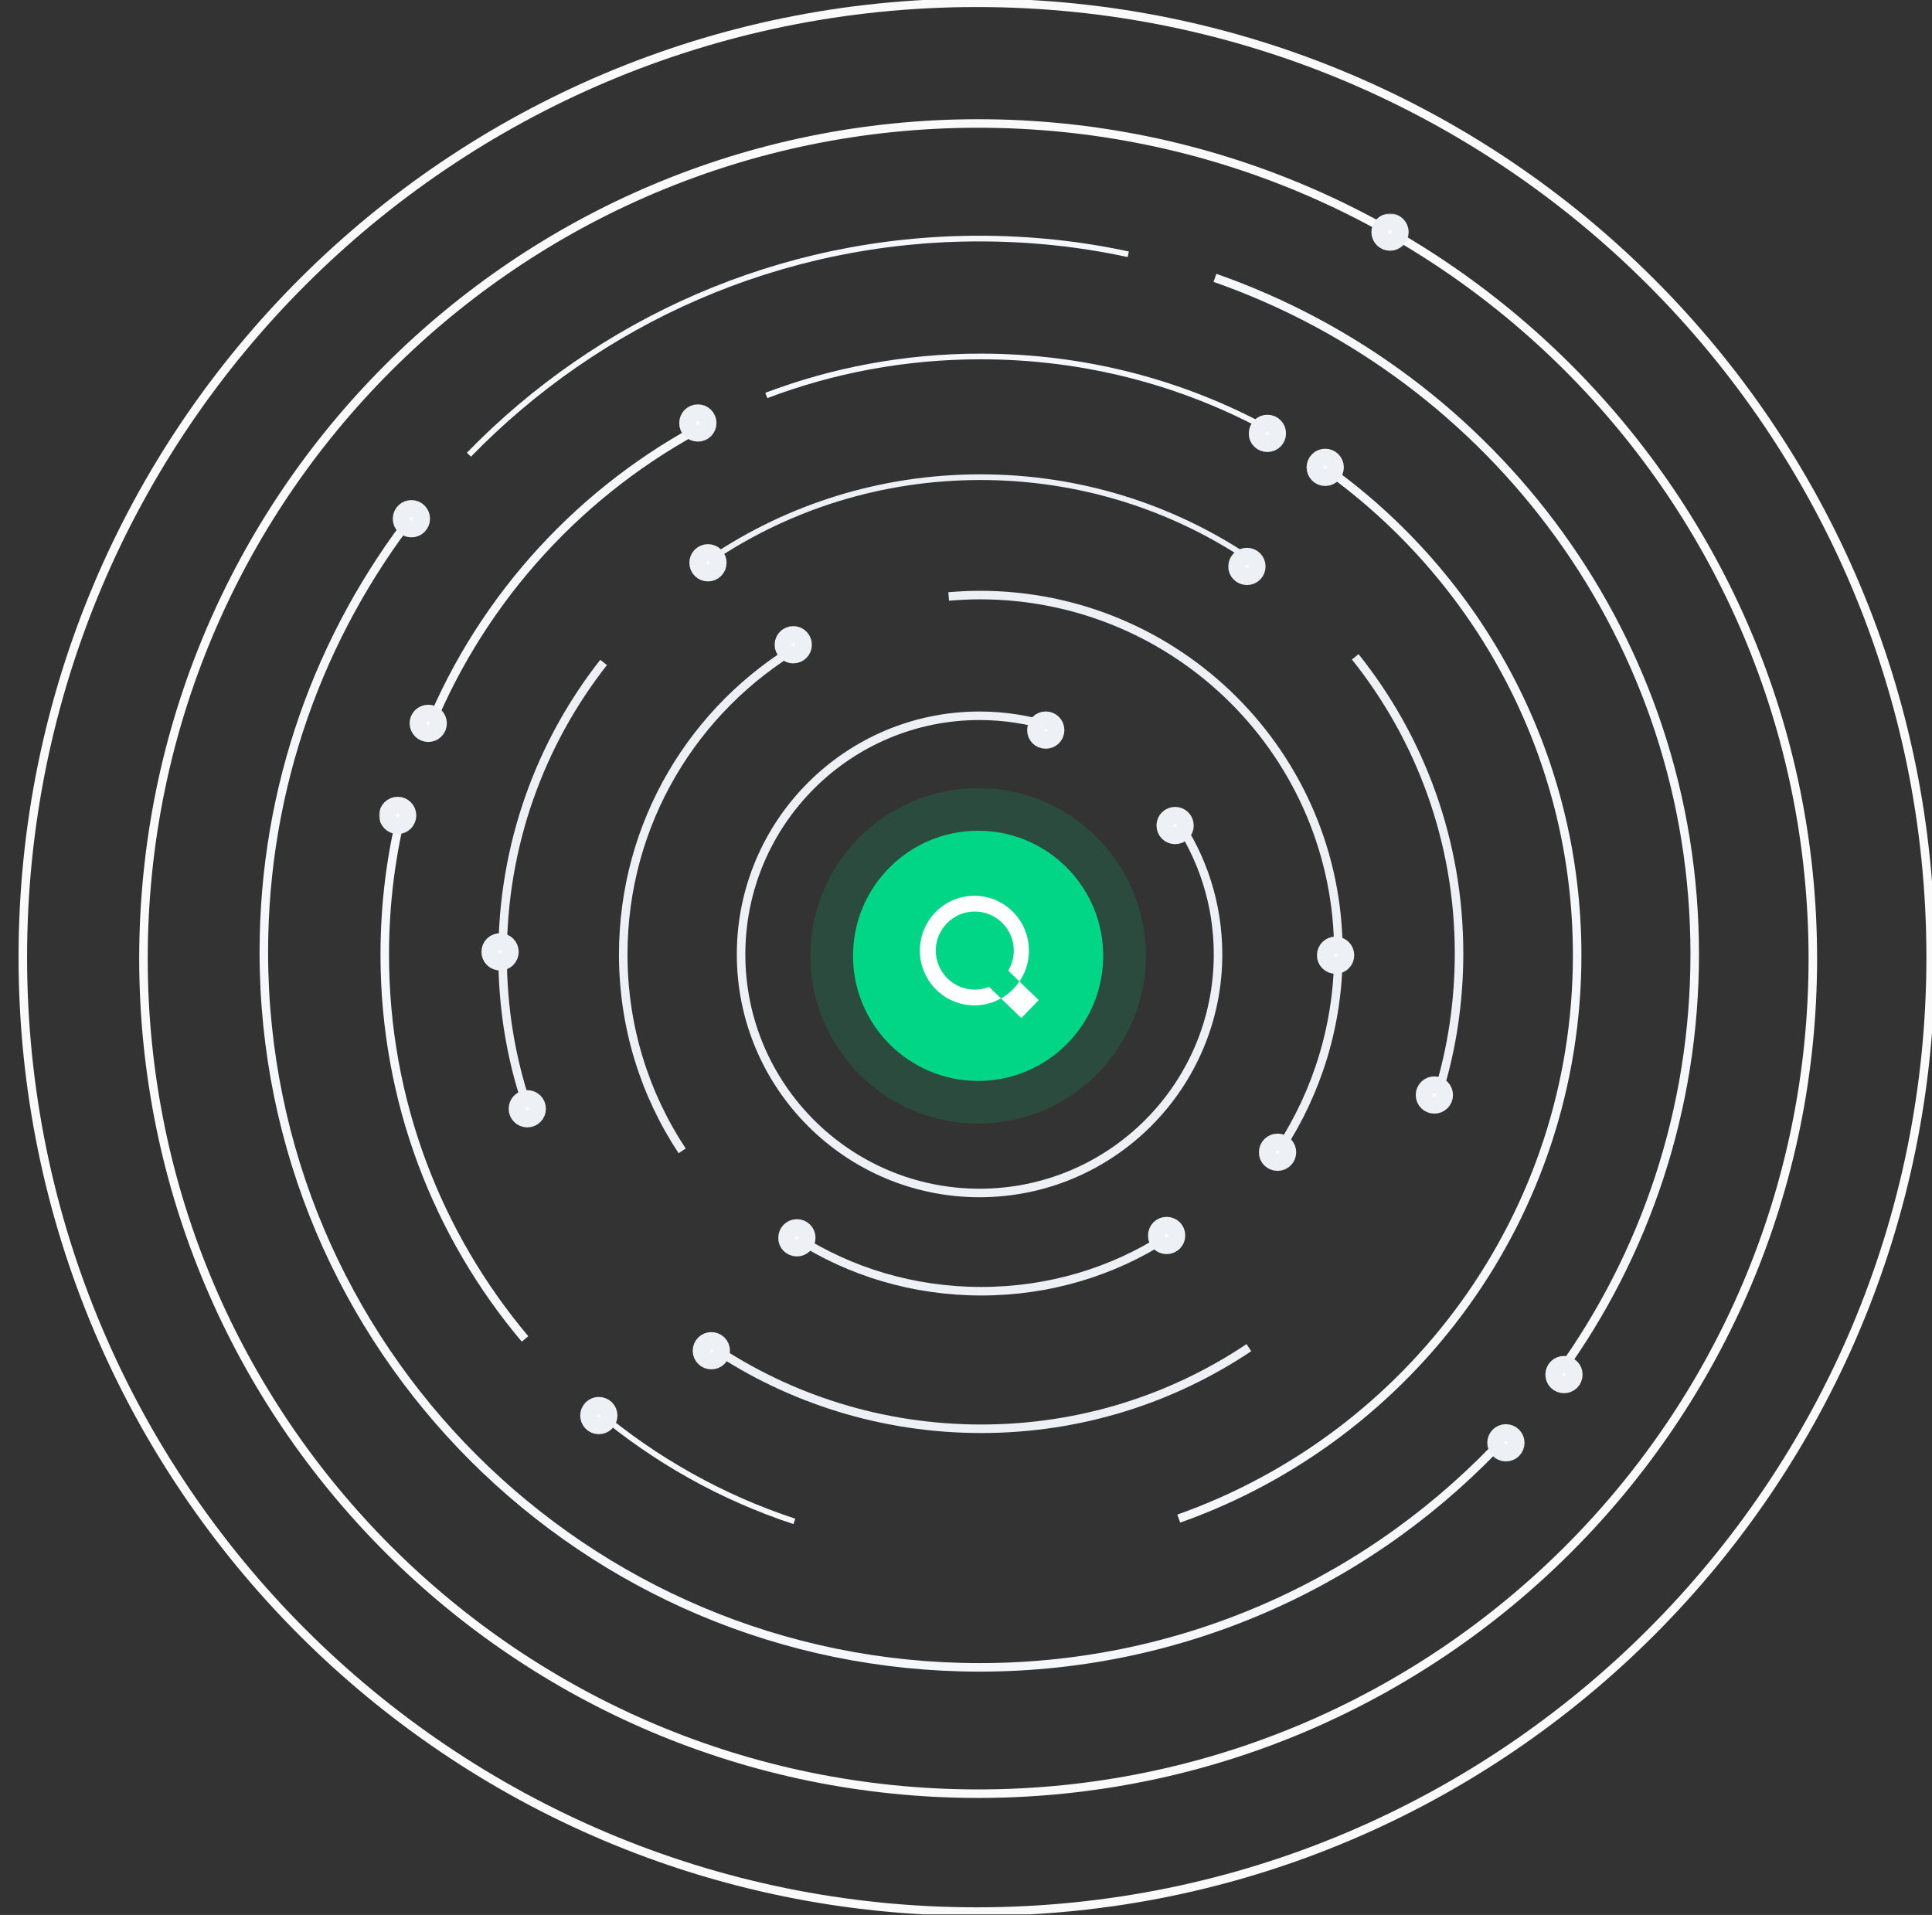 <svg width="680" height="674" viewBox="0 0 680 674" fill="none" xmlns="http://www.w3.org/2000/svg">
<rect x="0" y="0" width="680" height="674" fill="#333333" stroke="none"/>
<g clip-path="url(#clip0)">
<path d="M210.469 496.95C230.614 513.845 254.018 527.084 279.594 535.482" stroke="#F5F7FA" stroke-width="2"/>
<path d="M446.484 151.152C416.463 134.751 381.901 125.464 345.165 125.464C318.602 125.464 293.124 130.305 269.72 139.197" stroke="#F5F7FA" stroke-width="2"/>
<path d="M397.108 89.501C380.221 85.845 362.644 83.968 344.671 83.968C274.361 83.968 210.667 113.114 165.045 160.044" stroke="#F5F7FA" stroke-width="2"/>
<path d="M281.57 227.228C244.342 249.161 219.358 289.57 219.358 335.907C219.358 361.496 226.962 385.208 240.095 405.066M450.729 404.079C463.566 384.318 471.071 360.805 471.071 335.413C471.17 265.858 414.586 209.443 344.868 209.443C341.116 209.443 337.462 209.641 333.906 209.938" stroke="#EDF1F5" stroke-width="3"/>
<path d="M370.052 255.781C362.052 253.311 353.56 251.928 344.771 251.928C298.457 251.928 260.833 289.57 260.833 335.907C260.833 382.244 298.457 419.886 344.771 419.886C391.085 419.886 428.709 382.244 428.709 335.907C428.709 318.123 423.179 301.624 413.798 288.088" stroke="#EDF1F5" stroke-width="3"/>
<path d="M439.571 196.6C412.612 178.52 380.123 167.948 345.067 167.948C310.208 167.948 277.719 178.42 250.859 196.402" stroke="#EDF1F5" stroke-width="2"/>
<path d="M212.445 233.155C190.127 261.61 176.895 297.375 176.895 336.302C176.895 354.481 179.758 371.968 185.19 388.27M250.957 474.226C277.817 492.307 310.405 502.878 345.362 502.878C380.32 502.878 412.711 492.307 439.571 474.325M280.582 435.694C299.049 447.55 321.366 454.466 345.363 454.466C369.359 454.466 391.578 447.551 409.946 435.794" stroke="#EDF1F5" stroke-width="3"/>
<path d="M506.327 384.318C511.067 368.906 513.535 352.505 513.535 335.512C513.535 296.091 499.908 259.831 476.997 231.18" stroke="#EDF1F5" stroke-width="3"/>
<path d="M142.036 283.544C137.69 300.339 135.419 317.926 135.419 336.006C135.419 387.579 153.984 434.707 184.794 471.262M414.883 534.494C496.55 505.645 555.109 427.79 555.109 336.203C555.109 265.562 520.25 203.12 466.925 164.984M248.983 149.176C205.039 171.999 170.18 209.839 151.219 255.88" stroke="#F5F7FA" stroke-width="3"/>
<path d="M145.788 180.792C112.609 223.374 92.859 276.923 92.859 335.116C92.859 474.128 205.631 586.858 344.771 586.858C418.241 586.858 484.305 555.439 530.323 505.348" stroke="#F5F7FA" stroke-width="3"/>
<path d="M548.987 483.118C578.909 441.721 596.487 390.74 596.487 335.808C596.487 225.745 525.979 132.182 427.623 97.8" stroke="#F5F7FA" stroke-width="3"/>
<path d="M344.277 631.317C506.524 631.317 638.059 499.716 638.059 337.389C638.059 175.061 506.524 43.46 344.277 43.46C182.03 43.46 50.494 175.061 50.494 337.389C50.494 499.716 182.03 631.317 344.277 631.317V631.317Z" stroke="#FAFAFA" stroke-width="3"/>
<path d="M343.783 672.813C529.236 672.813 679.534 522.44 679.534 336.895C679.534 151.35 529.236 0.977 343.783 0.977C158.33 0.977 8.031 151.35 8.031 336.895C8.031 522.44 158.33 672.813 343.783 672.813Z" stroke="#FAFAFA" stroke-width="3"/>
<mask id="path-14-outside-1" maskUnits="userSpaceOnUse" x="133.406" y="75.139" width="424" height="440" fill="black">
<rect fill="white" x="133.406" y="75.139" width="424" height="440"/>
<path d="M249.18 201.638C249.647 201.64 250.111 201.549 250.543 201.371C250.975 201.193 251.367 200.931 251.698 200.601C252.028 200.27 252.29 199.877 252.468 199.445C252.646 199.013 252.737 198.549 252.735 198.082C252.737 197.614 252.646 197.151 252.468 196.718C252.29 196.286 252.028 195.893 251.698 195.562C251.367 195.232 250.975 194.97 250.543 194.792C250.111 194.614 249.647 194.523 249.18 194.525C248.713 194.523 248.25 194.614 247.817 194.792C247.385 194.97 246.993 195.232 246.662 195.562C246.332 195.893 246.07 196.286 245.892 196.718C245.714 197.151 245.623 197.614 245.625 198.082C245.623 198.549 245.714 199.013 245.892 199.445C246.07 199.877 246.332 200.27 246.662 200.601C246.993 200.931 247.385 201.193 247.817 201.371C248.25 201.549 248.713 201.64 249.18 201.638ZM438.879 202.923C439.347 202.925 439.81 202.834 440.242 202.656C440.674 202.478 441.067 202.216 441.397 201.885C441.728 201.555 441.99 201.162 442.168 200.729C442.346 200.297 442.436 199.833 442.435 199.366C442.437 198.898 442.346 198.435 442.168 198.002C441.99 197.57 441.728 197.177 441.398 196.846C441.067 196.516 440.674 196.254 440.242 196.076C439.81 195.898 439.347 195.807 438.879 195.809C438.412 195.807 437.949 195.898 437.516 196.076C437.084 196.254 436.692 196.516 436.361 196.847C436.031 197.177 435.769 197.57 435.591 198.002C435.413 198.435 435.322 198.898 435.324 199.366C435.226 201.243 436.904 202.923 438.879 202.923ZM250.365 478.969C250.832 478.971 251.295 478.88 251.727 478.702C252.16 478.524 252.552 478.262 252.883 477.931C253.213 477.601 253.475 477.208 253.653 476.775C253.831 476.343 253.921 475.879 253.919 475.412C253.921 474.944 253.831 474.481 253.653 474.048C253.475 473.616 253.213 473.223 252.882 472.893C252.552 472.562 252.159 472.3 251.727 472.122C251.295 471.944 250.832 471.853 250.365 471.855C249.897 471.853 249.434 471.944 249.002 472.122C248.57 472.3 248.177 472.562 247.847 472.893C247.516 473.223 247.254 473.616 247.076 474.048C246.898 474.481 246.808 474.944 246.81 475.412C246.81 477.388 248.389 478.969 250.365 478.969ZM210.767 501.791C212.742 501.791 214.322 500.21 214.322 498.235C214.324 497.767 214.233 497.304 214.055 496.871C213.877 496.439 213.615 496.046 213.285 495.715C212.954 495.385 212.562 495.123 212.129 494.945C211.697 494.766 211.234 494.676 210.767 494.677C210.299 494.676 209.836 494.766 209.404 494.944C208.972 495.122 208.579 495.384 208.248 495.715C207.918 496.046 207.656 496.439 207.478 496.871C207.3 497.304 207.21 497.767 207.212 498.235C207.21 498.702 207.3 499.166 207.478 499.598C207.656 500.03 207.918 500.423 208.249 500.754C208.579 501.085 208.972 501.347 209.404 501.525C209.836 501.703 210.299 501.793 210.767 501.791ZM446.087 156.092C446.554 156.094 447.018 156.003 447.45 155.825C447.882 155.647 448.275 155.385 448.605 155.054C448.935 154.724 449.197 154.331 449.375 153.899C449.553 153.466 449.644 153.003 449.642 152.535C449.642 150.559 448.062 148.978 446.087 148.978C445.62 148.976 445.156 149.067 444.724 149.245C444.292 149.423 443.899 149.685 443.569 150.016C443.238 150.346 442.976 150.739 442.798 151.172C442.62 151.604 442.53 152.068 442.532 152.535C442.433 154.412 444.013 156.092 446.087 156.092ZM466.431 168.046C466.898 168.048 467.361 167.958 467.794 167.78C468.226 167.602 468.618 167.34 468.949 167.009C469.279 166.678 469.541 166.285 469.719 165.853C469.897 165.421 469.988 164.957 469.986 164.49C469.988 164.022 469.897 163.559 469.719 163.126C469.541 162.694 469.279 162.301 468.949 161.971C468.618 161.64 468.226 161.378 467.794 161.2C467.361 161.022 466.898 160.931 466.431 160.933C465.964 160.931 465.5 161.022 465.068 161.2C464.636 161.378 464.243 161.64 463.913 161.971C463.582 162.301 463.321 162.694 463.143 163.126C462.965 163.559 462.874 164.022 462.876 164.49C462.874 164.957 462.965 165.421 463.143 165.853C463.321 166.285 463.582 166.678 463.913 167.009C464.243 167.34 464.636 167.602 465.068 167.78C465.5 167.958 465.964 168.048 466.431 168.046ZM245.625 152.436C247.6 152.436 249.18 150.856 249.18 148.88C249.182 148.412 249.091 147.949 248.913 147.516C248.735 147.084 248.473 146.691 248.143 146.36C247.812 146.029 247.42 145.767 246.987 145.589C246.555 145.411 246.092 145.321 245.625 145.322C245.157 145.32 244.694 145.411 244.262 145.589C243.829 145.767 243.437 146.029 243.106 146.36C242.776 146.691 242.514 147.084 242.336 147.516C242.158 147.949 242.068 148.412 242.07 148.88C241.971 150.856 243.649 152.436 245.625 152.436ZM279.2 230.488C281.175 230.488 282.755 228.907 282.755 226.931C282.757 226.463 282.667 226 282.489 225.568C282.311 225.135 282.049 224.742 281.718 224.412C281.388 224.081 280.995 223.819 280.563 223.641C280.13 223.463 279.667 223.373 279.2 223.375C278.732 223.373 278.269 223.463 277.837 223.641C277.405 223.819 277.012 224.081 276.682 224.412C276.351 224.743 276.089 225.135 275.912 225.568C275.734 226 275.643 226.464 275.645 226.931C275.643 227.399 275.734 227.862 275.912 228.294C276.089 228.727 276.351 229.12 276.682 229.45C277.012 229.781 277.405 230.043 277.837 230.221C278.269 230.399 278.732 230.49 279.2 230.488ZM176.006 338.574C176.473 338.576 176.936 338.486 177.368 338.308C177.8 338.13 178.193 337.868 178.523 337.537C178.854 337.206 179.116 336.814 179.294 336.381C179.472 335.949 179.562 335.486 179.56 335.018C179.56 333.042 177.981 331.461 176.006 331.461C175.538 331.459 175.075 331.549 174.643 331.727C174.21 331.906 173.818 332.168 173.487 332.498C173.157 332.829 172.895 333.222 172.717 333.654C172.539 334.087 172.449 334.55 172.451 335.018C172.449 335.486 172.539 335.949 172.717 336.381C172.895 336.814 173.157 337.206 173.488 337.537C173.818 337.868 174.211 338.13 174.643 338.308C175.075 338.486 175.538 338.576 176.006 338.574ZM139.962 290.558C140.429 290.559 140.892 290.469 141.324 290.291C141.756 290.113 142.149 289.851 142.48 289.52C142.81 289.19 143.072 288.797 143.25 288.364C143.428 287.932 143.518 287.469 143.516 287.001C143.518 286.533 143.428 286.07 143.25 285.638C143.072 285.205 142.81 284.812 142.48 284.482C142.149 284.151 141.756 283.889 141.324 283.711C140.892 283.533 140.429 283.442 139.962 283.444C139.494 283.442 139.031 283.533 138.599 283.711C138.167 283.889 137.774 284.151 137.443 284.482C137.113 284.812 136.851 285.205 136.673 285.637C136.495 286.07 136.404 286.533 136.406 287.001C136.406 288.878 137.987 290.558 139.962 290.558ZM150.725 258.152C151.193 258.154 151.656 258.063 152.088 257.885C152.52 257.707 152.913 257.445 153.243 257.115C153.574 256.784 153.836 256.391 154.013 255.958C154.191 255.526 154.282 255.063 154.28 254.595C154.282 254.127 154.191 253.664 154.013 253.232C153.835 252.799 153.574 252.406 153.243 252.076C152.913 251.745 152.52 251.483 152.088 251.305C151.656 251.127 151.192 251.036 150.725 251.038C150.258 251.036 149.795 251.127 149.362 251.305C148.93 251.483 148.538 251.745 148.207 252.076C147.877 252.406 147.615 252.799 147.437 253.232C147.259 253.664 147.168 254.127 147.17 254.595C147.17 256.473 148.75 258.152 150.725 258.152ZM144.801 186.127C145.268 186.129 145.731 186.038 146.163 185.86C146.596 185.682 146.988 185.42 147.319 185.089C147.649 184.759 147.911 184.366 148.089 183.933C148.267 183.501 148.357 183.037 148.355 182.57C148.357 182.102 148.267 181.639 148.089 181.206C147.911 180.774 147.649 180.381 147.319 180.051C146.988 179.72 146.595 179.458 146.163 179.28C145.731 179.102 145.268 179.011 144.801 179.013C144.333 179.011 143.87 179.102 143.438 179.28C143.006 179.458 142.613 179.72 142.283 180.051C141.952 180.381 141.69 180.774 141.512 181.206C141.335 181.639 141.244 182.102 141.246 182.57C141.246 184.546 142.727 186.127 144.801 186.127ZM368.076 260.523C368.543 260.525 369.006 260.434 369.438 260.256C369.87 260.078 370.263 259.816 370.594 259.486C370.924 259.155 371.186 258.762 371.364 258.33C371.542 257.897 371.632 257.434 371.63 256.966C371.63 254.99 370.051 253.409 368.076 253.409C367.608 253.407 367.145 253.498 366.713 253.676C366.281 253.854 365.888 254.116 365.557 254.447C365.227 254.777 364.965 255.17 364.787 255.603C364.609 256.035 364.519 256.499 364.521 256.966C364.521 258.942 366.002 260.523 368.076 260.523ZM413.599 294.115C414.067 294.117 414.53 294.026 414.962 293.848C415.394 293.67 415.787 293.408 416.118 293.077C416.448 292.746 416.71 292.354 416.888 291.921C417.066 291.489 417.156 291.025 417.154 290.558C417.156 290.09 417.066 289.627 416.888 289.194C416.71 288.762 416.448 288.369 416.117 288.038C415.787 287.708 415.394 287.446 414.962 287.268C414.53 287.09 414.067 286.999 413.599 287.001C413.132 286.999 412.669 287.09 412.237 287.268C411.804 287.446 411.412 287.707 411.081 288.038C410.75 288.369 410.489 288.762 410.311 289.194C410.133 289.626 410.042 290.09 410.044 290.558C410.042 291.025 410.133 291.489 410.311 291.921C410.489 292.353 410.751 292.746 411.081 293.077C411.412 293.408 411.804 293.67 412.237 293.848C412.669 294.026 413.132 294.117 413.599 294.115ZM470.085 339.76C472.06 339.76 473.641 338.18 473.641 336.204C473.643 335.736 473.552 335.273 473.374 334.84C473.196 334.408 472.934 334.015 472.604 333.684C472.273 333.353 471.88 333.092 471.448 332.913C471.016 332.735 470.553 332.645 470.085 332.646C469.618 332.644 469.155 332.735 468.723 332.913C468.29 333.091 467.898 333.353 467.567 333.684C467.237 334.015 466.975 334.408 466.797 334.84C466.619 335.273 466.529 335.736 466.531 336.204C466.432 338.081 468.11 339.76 470.085 339.76ZM530.026 511.374C530.494 511.376 530.957 511.286 531.389 511.108C531.821 510.93 532.214 510.668 532.544 510.337C532.875 510.006 533.137 509.613 533.315 509.181C533.493 508.749 533.583 508.285 533.581 507.818C533.583 507.35 533.493 506.887 533.315 506.454C533.137 506.022 532.875 505.629 532.544 505.299C532.214 504.968 531.821 504.706 531.389 504.528C530.957 504.35 530.494 504.259 530.026 504.261C529.559 504.259 529.096 504.35 528.664 504.528C528.231 504.706 527.839 504.968 527.508 505.298C527.177 505.629 526.916 506.022 526.738 506.454C526.56 506.887 526.469 507.35 526.471 507.818C526.469 508.285 526.56 508.749 526.738 509.181C526.916 509.614 527.177 510.007 527.508 510.337C527.839 510.668 528.231 510.93 528.664 511.108C529.096 511.286 529.559 511.376 530.026 511.374ZM550.469 487.366C550.936 487.368 551.399 487.277 551.831 487.099C552.263 486.921 552.656 486.66 552.986 486.329C553.317 485.998 553.579 485.605 553.757 485.173C553.935 484.741 554.025 484.277 554.023 483.81C554.025 483.342 553.935 482.879 553.757 482.446C553.579 482.014 553.317 481.621 552.986 481.29C552.656 480.96 552.263 480.698 551.831 480.52C551.399 480.342 550.936 480.251 550.469 480.253C550.001 480.251 549.538 480.342 549.106 480.52C548.674 480.698 548.281 480.96 547.951 481.29C547.62 481.621 547.358 482.014 547.18 482.446C547.002 482.879 546.912 483.342 546.914 483.81C546.912 484.277 547.002 484.741 547.18 485.173C547.358 485.605 547.62 485.998 547.951 486.329C548.281 486.66 548.674 486.921 549.106 487.099C549.538 487.277 550.001 487.368 550.469 487.366ZM185.584 393.804C186.052 393.806 186.515 393.715 186.947 393.537C187.38 393.359 187.772 393.097 188.103 392.766C188.433 392.435 188.695 392.042 188.873 391.61C189.051 391.177 189.141 390.714 189.139 390.246C189.141 389.779 189.051 389.315 188.873 388.883C188.695 388.451 188.433 388.058 188.102 387.727C187.772 387.397 187.379 387.135 186.947 386.957C186.515 386.779 186.052 386.688 185.584 386.69C185.117 386.688 184.654 386.779 184.222 386.957C183.79 387.135 183.397 387.397 183.067 387.727C182.736 388.058 182.474 388.451 182.296 388.883C182.118 389.315 182.028 389.779 182.03 390.246C182.03 392.222 183.609 393.804 185.584 393.804ZM449.662 409.109C451.637 409.109 453.218 407.528 453.218 405.552C453.219 405.085 453.129 404.621 452.951 404.189C452.773 403.757 452.511 403.364 452.18 403.033C451.85 402.702 451.457 402.44 451.025 402.262C450.593 402.084 450.13 401.993 449.662 401.995C449.195 401.993 448.732 402.084 448.299 402.262C447.867 402.44 447.474 402.702 447.144 403.033C446.813 403.363 446.552 403.756 446.374 404.189C446.196 404.621 446.105 405.085 446.107 405.552C446.008 407.528 447.687 409.109 449.662 409.109ZM410.621 438.404C411.089 438.406 411.552 438.315 411.984 438.137C412.416 437.959 412.809 437.697 413.139 437.367C413.47 437.036 413.731 436.643 413.909 436.211C414.087 435.779 414.178 435.315 414.176 434.848C414.176 432.872 412.596 431.29 410.621 431.29C410.154 431.288 409.691 431.379 409.258 431.557C408.826 431.735 408.433 431.997 408.103 432.328C407.772 432.659 407.511 433.052 407.333 433.484C407.155 433.917 407.064 434.38 407.066 434.848C406.967 436.824 408.646 438.404 410.621 438.404ZM280.484 439.218C280.951 439.22 281.414 439.129 281.847 438.951C282.279 438.773 282.672 438.511 283.002 438.181C283.333 437.85 283.594 437.457 283.772 437.024C283.95 436.592 284.041 436.129 284.039 435.661C284.041 435.193 283.95 434.73 283.772 434.298C283.594 433.865 283.332 433.472 283.002 433.142C282.671 432.811 282.279 432.549 281.847 432.371C281.414 432.193 280.951 432.102 280.484 432.104C280.017 432.102 279.553 432.193 279.121 432.371C278.689 432.549 278.296 432.811 277.966 433.142C277.635 433.472 277.374 433.865 277.196 434.298C277.018 434.73 276.927 435.193 276.929 435.661C276.83 437.637 278.509 439.218 280.484 439.218ZM504.845 388.962C505.312 388.964 505.776 388.873 506.208 388.695C506.64 388.517 507.033 388.255 507.363 387.924C507.694 387.594 507.956 387.201 508.134 386.768C508.312 386.336 508.402 385.873 508.401 385.405C508.402 384.937 508.312 384.474 508.134 384.042C507.956 383.609 507.694 383.216 507.363 382.886C507.033 382.555 506.64 382.293 506.208 382.115C505.776 381.937 505.312 381.846 504.845 381.848C504.378 381.846 503.915 381.937 503.482 382.115C503.05 382.293 502.658 382.555 502.327 382.886C501.997 383.216 501.735 383.609 501.557 384.042C501.379 384.474 501.288 384.937 501.29 385.405C501.29 387.381 502.87 388.962 504.845 388.962ZM489.243 85.252C489.71 85.254 490.173 85.164 490.605 84.986C491.037 84.808 491.43 84.546 491.761 84.215C492.091 83.885 492.353 83.492 492.531 83.059C492.709 82.627 492.799 82.164 492.797 81.696C492.799 81.228 492.709 80.765 492.531 80.333C492.353 79.9 492.091 79.507 491.761 79.177C491.43 78.846 491.037 78.584 490.605 78.406C490.173 78.228 489.71 78.137 489.243 78.139C488.775 78.137 488.312 78.228 487.88 78.406C487.448 78.584 487.055 78.846 486.724 79.177C486.394 79.507 486.132 79.9 485.954 80.332C485.776 80.765 485.685 81.228 485.687 81.696C485.685 82.164 485.776 82.627 485.954 83.059C486.132 83.492 486.394 83.885 486.724 84.215C487.055 84.546 487.448 84.808 487.88 84.986C488.312 85.164 488.775 85.255 489.243 85.252Z"/>
</mask>
<path d="M249.18 201.638C249.647 201.64 250.111 201.549 250.543 201.371C250.975 201.193 251.367 200.931 251.698 200.601C252.028 200.27 252.29 199.877 252.468 199.445C252.646 199.013 252.737 198.549 252.735 198.082C252.737 197.614 252.646 197.151 252.468 196.718C252.29 196.286 252.028 195.893 251.698 195.562C251.367 195.232 250.975 194.97 250.543 194.792C250.111 194.614 249.647 194.523 249.18 194.525C248.713 194.523 248.25 194.614 247.817 194.792C247.385 194.97 246.993 195.232 246.662 195.562C246.332 195.893 246.07 196.286 245.892 196.718C245.714 197.151 245.623 197.614 245.625 198.082C245.623 198.549 245.714 199.013 245.892 199.445C246.07 199.877 246.332 200.27 246.662 200.601C246.993 200.931 247.385 201.193 247.817 201.371C248.25 201.549 248.713 201.64 249.18 201.638ZM438.879 202.923C439.347 202.925 439.81 202.834 440.242 202.656C440.674 202.478 441.067 202.216 441.397 201.885C441.728 201.555 441.99 201.162 442.168 200.729C442.346 200.297 442.436 199.833 442.435 199.366C442.437 198.898 442.346 198.435 442.168 198.002C441.99 197.57 441.728 197.177 441.398 196.846C441.067 196.516 440.674 196.254 440.242 196.076C439.81 195.898 439.347 195.807 438.879 195.809C438.412 195.807 437.949 195.898 437.516 196.076C437.084 196.254 436.692 196.516 436.361 196.847C436.031 197.177 435.769 197.57 435.591 198.002C435.413 198.435 435.322 198.898 435.324 199.366C435.226 201.243 436.904 202.923 438.879 202.923ZM250.365 478.969C250.832 478.971 251.295 478.88 251.727 478.702C252.16 478.524 252.552 478.262 252.883 477.931C253.213 477.601 253.475 477.208 253.653 476.775C253.831 476.343 253.921 475.879 253.919 475.412C253.921 474.944 253.831 474.481 253.653 474.048C253.475 473.616 253.213 473.223 252.882 472.893C252.552 472.562 252.159 472.3 251.727 472.122C251.295 471.944 250.832 471.853 250.365 471.855C249.897 471.853 249.434 471.944 249.002 472.122C248.57 472.3 248.177 472.562 247.847 472.893C247.516 473.223 247.254 473.616 247.076 474.048C246.898 474.481 246.808 474.944 246.81 475.412C246.81 477.388 248.389 478.969 250.365 478.969ZM210.767 501.791C212.742 501.791 214.322 500.21 214.322 498.235C214.324 497.767 214.233 497.304 214.055 496.871C213.877 496.439 213.615 496.046 213.285 495.715C212.954 495.385 212.562 495.123 212.129 494.945C211.697 494.766 211.234 494.676 210.767 494.677C210.299 494.676 209.836 494.766 209.404 494.944C208.972 495.122 208.579 495.384 208.248 495.715C207.918 496.046 207.656 496.439 207.478 496.871C207.3 497.304 207.21 497.767 207.212 498.235C207.21 498.702 207.3 499.166 207.478 499.598C207.656 500.03 207.918 500.423 208.249 500.754C208.579 501.085 208.972 501.347 209.404 501.525C209.836 501.703 210.299 501.793 210.767 501.791ZM446.087 156.092C446.554 156.094 447.018 156.003 447.45 155.825C447.882 155.647 448.275 155.385 448.605 155.054C448.935 154.724 449.197 154.331 449.375 153.899C449.553 153.466 449.644 153.003 449.642 152.535C449.642 150.559 448.062 148.978 446.087 148.978C445.62 148.976 445.156 149.067 444.724 149.245C444.292 149.423 443.899 149.685 443.569 150.016C443.238 150.346 442.976 150.739 442.798 151.172C442.62 151.604 442.53 152.068 442.532 152.535C442.433 154.412 444.013 156.092 446.087 156.092ZM466.431 168.046C466.898 168.048 467.361 167.958 467.794 167.78C468.226 167.602 468.618 167.34 468.949 167.009C469.279 166.678 469.541 166.285 469.719 165.853C469.897 165.421 469.988 164.957 469.986 164.49C469.988 164.022 469.897 163.559 469.719 163.126C469.541 162.694 469.279 162.301 468.949 161.971C468.618 161.64 468.226 161.378 467.794 161.2C467.361 161.022 466.898 160.931 466.431 160.933C465.964 160.931 465.5 161.022 465.068 161.2C464.636 161.378 464.243 161.64 463.913 161.971C463.582 162.301 463.321 162.694 463.143 163.126C462.965 163.559 462.874 164.022 462.876 164.49C462.874 164.957 462.965 165.421 463.143 165.853C463.321 166.285 463.582 166.678 463.913 167.009C464.243 167.34 464.636 167.602 465.068 167.78C465.5 167.958 465.964 168.048 466.431 168.046ZM245.625 152.436C247.6 152.436 249.18 150.856 249.18 148.88C249.182 148.412 249.091 147.949 248.913 147.516C248.735 147.084 248.473 146.691 248.143 146.36C247.812 146.029 247.42 145.767 246.987 145.589C246.555 145.411 246.092 145.321 245.625 145.322C245.157 145.32 244.694 145.411 244.262 145.589C243.829 145.767 243.437 146.029 243.106 146.36C242.776 146.691 242.514 147.084 242.336 147.516C242.158 147.949 242.068 148.412 242.07 148.88C241.971 150.856 243.649 152.436 245.625 152.436ZM279.2 230.488C281.175 230.488 282.755 228.907 282.755 226.931C282.757 226.463 282.667 226 282.489 225.568C282.311 225.135 282.049 224.742 281.718 224.412C281.388 224.081 280.995 223.819 280.563 223.641C280.13 223.463 279.667 223.373 279.2 223.375C278.732 223.373 278.269 223.463 277.837 223.641C277.405 223.819 277.012 224.081 276.682 224.412C276.351 224.743 276.089 225.135 275.912 225.568C275.734 226 275.643 226.464 275.645 226.931C275.643 227.399 275.734 227.862 275.912 228.294C276.089 228.727 276.351 229.12 276.682 229.45C277.012 229.781 277.405 230.043 277.837 230.221C278.269 230.399 278.732 230.49 279.2 230.488ZM176.006 338.574C176.473 338.576 176.936 338.486 177.368 338.308C177.8 338.13 178.193 337.868 178.523 337.537C178.854 337.206 179.116 336.814 179.294 336.381C179.472 335.949 179.562 335.486 179.56 335.018C179.56 333.042 177.981 331.461 176.006 331.461C175.538 331.459 175.075 331.549 174.643 331.727C174.21 331.906 173.818 332.168 173.487 332.498C173.157 332.829 172.895 333.222 172.717 333.654C172.539 334.087 172.449 334.55 172.451 335.018C172.449 335.486 172.539 335.949 172.717 336.381C172.895 336.814 173.157 337.206 173.488 337.537C173.818 337.868 174.211 338.13 174.643 338.308C175.075 338.486 175.538 338.576 176.006 338.574ZM139.962 290.558C140.429 290.559 140.892 290.469 141.324 290.291C141.756 290.113 142.149 289.851 142.48 289.52C142.81 289.19 143.072 288.797 143.25 288.364C143.428 287.932 143.518 287.469 143.516 287.001C143.518 286.533 143.428 286.07 143.25 285.638C143.072 285.205 142.81 284.812 142.48 284.482C142.149 284.151 141.756 283.889 141.324 283.711C140.892 283.533 140.429 283.442 139.962 283.444C139.494 283.442 139.031 283.533 138.599 283.711C138.167 283.889 137.774 284.151 137.443 284.482C137.113 284.812 136.851 285.205 136.673 285.637C136.495 286.07 136.404 286.533 136.406 287.001C136.406 288.878 137.987 290.558 139.962 290.558ZM150.725 258.152C151.193 258.154 151.656 258.063 152.088 257.885C152.52 257.707 152.913 257.445 153.243 257.115C153.574 256.784 153.836 256.391 154.013 255.958C154.191 255.526 154.282 255.063 154.28 254.595C154.282 254.127 154.191 253.664 154.013 253.232C153.835 252.799 153.574 252.406 153.243 252.076C152.913 251.745 152.52 251.483 152.088 251.305C151.656 251.127 151.192 251.036 150.725 251.038C150.258 251.036 149.795 251.127 149.362 251.305C148.93 251.483 148.538 251.745 148.207 252.076C147.877 252.406 147.615 252.799 147.437 253.232C147.259 253.664 147.168 254.127 147.17 254.595C147.17 256.473 148.75 258.152 150.725 258.152ZM144.801 186.127C145.268 186.129 145.731 186.038 146.163 185.86C146.596 185.682 146.988 185.42 147.319 185.089C147.649 184.759 147.911 184.366 148.089 183.933C148.267 183.501 148.357 183.037 148.355 182.57C148.357 182.102 148.267 181.639 148.089 181.206C147.911 180.774 147.649 180.381 147.319 180.051C146.988 179.72 146.595 179.458 146.163 179.28C145.731 179.102 145.268 179.011 144.801 179.013C144.333 179.011 143.87 179.102 143.438 179.28C143.006 179.458 142.613 179.72 142.283 180.051C141.952 180.381 141.69 180.774 141.512 181.206C141.335 181.639 141.244 182.102 141.246 182.57C141.246 184.546 142.727 186.127 144.801 186.127ZM368.076 260.523C368.543 260.525 369.006 260.434 369.438 260.256C369.87 260.078 370.263 259.816 370.594 259.486C370.924 259.155 371.186 258.762 371.364 258.33C371.542 257.897 371.632 257.434 371.63 256.966C371.63 254.99 370.051 253.409 368.076 253.409C367.608 253.407 367.145 253.498 366.713 253.676C366.281 253.854 365.888 254.116 365.557 254.447C365.227 254.777 364.965 255.17 364.787 255.603C364.609 256.035 364.519 256.499 364.521 256.966C364.521 258.942 366.002 260.523 368.076 260.523ZM413.599 294.115C414.067 294.117 414.53 294.026 414.962 293.848C415.394 293.67 415.787 293.408 416.118 293.077C416.448 292.746 416.71 292.354 416.888 291.921C417.066 291.489 417.156 291.025 417.154 290.558C417.156 290.09 417.066 289.627 416.888 289.194C416.71 288.762 416.448 288.369 416.117 288.038C415.787 287.708 415.394 287.446 414.962 287.268C414.53 287.09 414.067 286.999 413.599 287.001C413.132 286.999 412.669 287.09 412.237 287.268C411.804 287.446 411.412 287.707 411.081 288.038C410.75 288.369 410.489 288.762 410.311 289.194C410.133 289.626 410.042 290.09 410.044 290.558C410.042 291.025 410.133 291.489 410.311 291.921C410.489 292.353 410.751 292.746 411.081 293.077C411.412 293.408 411.804 293.67 412.237 293.848C412.669 294.026 413.132 294.117 413.599 294.115ZM470.085 339.76C472.06 339.76 473.641 338.18 473.641 336.204C473.643 335.736 473.552 335.273 473.374 334.84C473.196 334.408 472.934 334.015 472.604 333.684C472.273 333.353 471.88 333.092 471.448 332.913C471.016 332.735 470.553 332.645 470.085 332.646C469.618 332.644 469.155 332.735 468.723 332.913C468.29 333.091 467.898 333.353 467.567 333.684C467.237 334.015 466.975 334.408 466.797 334.84C466.619 335.273 466.529 335.736 466.531 336.204C466.432 338.081 468.11 339.76 470.085 339.76ZM530.026 511.374C530.494 511.376 530.957 511.286 531.389 511.108C531.821 510.93 532.214 510.668 532.544 510.337C532.875 510.006 533.137 509.613 533.315 509.181C533.493 508.749 533.583 508.285 533.581 507.818C533.583 507.35 533.493 506.887 533.315 506.454C533.137 506.022 532.875 505.629 532.544 505.299C532.214 504.968 531.821 504.706 531.389 504.528C530.957 504.35 530.494 504.259 530.026 504.261C529.559 504.259 529.096 504.35 528.664 504.528C528.231 504.706 527.839 504.968 527.508 505.298C527.177 505.629 526.916 506.022 526.738 506.454C526.56 506.887 526.469 507.35 526.471 507.818C526.469 508.285 526.56 508.749 526.738 509.181C526.916 509.614 527.177 510.007 527.508 510.337C527.839 510.668 528.231 510.93 528.664 511.108C529.096 511.286 529.559 511.376 530.026 511.374ZM550.469 487.366C550.936 487.368 551.399 487.277 551.831 487.099C552.263 486.921 552.656 486.66 552.986 486.329C553.317 485.998 553.579 485.605 553.757 485.173C553.935 484.741 554.025 484.277 554.023 483.81C554.025 483.342 553.935 482.879 553.757 482.446C553.579 482.014 553.317 481.621 552.986 481.29C552.656 480.96 552.263 480.698 551.831 480.52C551.399 480.342 550.936 480.251 550.469 480.253C550.001 480.251 549.538 480.342 549.106 480.52C548.674 480.698 548.281 480.96 547.951 481.29C547.62 481.621 547.358 482.014 547.18 482.446C547.002 482.879 546.912 483.342 546.914 483.81C546.912 484.277 547.002 484.741 547.18 485.173C547.358 485.605 547.62 485.998 547.951 486.329C548.281 486.66 548.674 486.921 549.106 487.099C549.538 487.277 550.001 487.368 550.469 487.366ZM185.584 393.804C186.052 393.806 186.515 393.715 186.947 393.537C187.38 393.359 187.772 393.097 188.103 392.766C188.433 392.435 188.695 392.042 188.873 391.61C189.051 391.177 189.141 390.714 189.139 390.246C189.141 389.779 189.051 389.315 188.873 388.883C188.695 388.451 188.433 388.058 188.102 387.727C187.772 387.397 187.379 387.135 186.947 386.957C186.515 386.779 186.052 386.688 185.584 386.69C185.117 386.688 184.654 386.779 184.222 386.957C183.79 387.135 183.397 387.397 183.067 387.727C182.736 388.058 182.474 388.451 182.296 388.883C182.118 389.315 182.028 389.779 182.03 390.246C182.03 392.222 183.609 393.804 185.584 393.804ZM449.662 409.109C451.637 409.109 453.218 407.528 453.218 405.552C453.219 405.085 453.129 404.621 452.951 404.189C452.773 403.757 452.511 403.364 452.18 403.033C451.85 402.702 451.457 402.44 451.025 402.262C450.593 402.084 450.13 401.993 449.662 401.995C449.195 401.993 448.732 402.084 448.299 402.262C447.867 402.44 447.474 402.702 447.144 403.033C446.813 403.363 446.552 403.756 446.374 404.189C446.196 404.621 446.105 405.085 446.107 405.552C446.008 407.528 447.687 409.109 449.662 409.109ZM410.621 438.404C411.089 438.406 411.552 438.315 411.984 438.137C412.416 437.959 412.809 437.697 413.139 437.367C413.47 437.036 413.731 436.643 413.909 436.211C414.087 435.779 414.178 435.315 414.176 434.848C414.176 432.872 412.596 431.29 410.621 431.29C410.154 431.288 409.691 431.379 409.258 431.557C408.826 431.735 408.433 431.997 408.103 432.328C407.772 432.659 407.511 433.052 407.333 433.484C407.155 433.917 407.064 434.38 407.066 434.848C406.967 436.824 408.646 438.404 410.621 438.404ZM280.484 439.218C280.951 439.22 281.414 439.129 281.847 438.951C282.279 438.773 282.672 438.511 283.002 438.181C283.333 437.85 283.594 437.457 283.772 437.024C283.95 436.592 284.041 436.129 284.039 435.661C284.041 435.193 283.95 434.73 283.772 434.298C283.594 433.865 283.332 433.472 283.002 433.142C282.671 432.811 282.279 432.549 281.847 432.371C281.414 432.193 280.951 432.102 280.484 432.104C280.017 432.102 279.553 432.193 279.121 432.371C278.689 432.549 278.296 432.811 277.966 433.142C277.635 433.472 277.374 433.865 277.196 434.298C277.018 434.73 276.927 435.193 276.929 435.661C276.83 437.637 278.509 439.218 280.484 439.218ZM504.845 388.962C505.312 388.964 505.776 388.873 506.208 388.695C506.64 388.517 507.033 388.255 507.363 387.924C507.694 387.594 507.956 387.201 508.134 386.768C508.312 386.336 508.402 385.873 508.401 385.405C508.402 384.937 508.312 384.474 508.134 384.042C507.956 383.609 507.694 383.216 507.363 382.886C507.033 382.555 506.64 382.293 506.208 382.115C505.776 381.937 505.312 381.846 504.845 381.848C504.378 381.846 503.915 381.937 503.482 382.115C503.05 382.293 502.658 382.555 502.327 382.886C501.997 383.216 501.735 383.609 501.557 384.042C501.379 384.474 501.288 384.937 501.29 385.405C501.29 387.381 502.87 388.962 504.845 388.962ZM489.243 85.252C489.71 85.254 490.173 85.164 490.605 84.986C491.037 84.808 491.43 84.546 491.761 84.215C492.091 83.885 492.353 83.492 492.531 83.059C492.709 82.627 492.799 82.164 492.797 81.696C492.799 81.228 492.709 80.765 492.531 80.333C492.353 79.9 492.091 79.507 491.761 79.177C491.43 78.846 491.037 78.584 490.605 78.406C490.173 78.228 489.71 78.137 489.243 78.139C488.775 78.137 488.312 78.228 487.88 78.406C487.448 78.584 487.055 78.846 486.724 79.177C486.394 79.507 486.132 79.9 485.954 80.332C485.776 80.765 485.685 81.228 485.687 81.696C485.685 82.164 485.776 82.627 485.954 83.059C486.132 83.492 486.394 83.885 486.724 84.215C487.055 84.546 487.448 84.808 487.88 84.986C488.312 85.164 488.775 85.255 489.243 85.252Z" fill="white"/>
<path d="M249.18 201.638C249.647 201.64 250.111 201.549 250.543 201.371C250.975 201.193 251.367 200.931 251.698 200.601C252.028 200.27 252.29 199.877 252.468 199.445C252.646 199.013 252.737 198.549 252.735 198.082C252.737 197.614 252.646 197.151 252.468 196.718C252.29 196.286 252.028 195.893 251.698 195.562C251.367 195.232 250.975 194.97 250.543 194.792C250.111 194.614 249.647 194.523 249.18 194.525C248.713 194.523 248.25 194.614 247.817 194.792C247.385 194.97 246.993 195.232 246.662 195.562C246.332 195.893 246.07 196.286 245.892 196.718C245.714 197.151 245.623 197.614 245.625 198.082C245.623 198.549 245.714 199.013 245.892 199.445C246.07 199.877 246.332 200.27 246.662 200.601C246.993 200.931 247.385 201.193 247.817 201.371C248.25 201.549 248.713 201.64 249.18 201.638ZM438.879 202.923C439.347 202.925 439.81 202.834 440.242 202.656C440.674 202.478 441.067 202.216 441.397 201.885C441.728 201.555 441.99 201.162 442.168 200.729C442.346 200.297 442.436 199.833 442.435 199.366C442.437 198.898 442.346 198.435 442.168 198.002C441.99 197.57 441.728 197.177 441.398 196.846C441.067 196.516 440.674 196.254 440.242 196.076C439.81 195.898 439.347 195.807 438.879 195.809C438.412 195.807 437.949 195.898 437.516 196.076C437.084 196.254 436.692 196.516 436.361 196.847C436.031 197.177 435.769 197.57 435.591 198.002C435.413 198.435 435.322 198.898 435.324 199.366C435.226 201.243 436.904 202.923 438.879 202.923ZM250.365 478.969C250.832 478.971 251.295 478.88 251.727 478.702C252.16 478.524 252.552 478.262 252.883 477.931C253.213 477.601 253.475 477.208 253.653 476.775C253.831 476.343 253.921 475.879 253.919 475.412C253.921 474.944 253.831 474.481 253.653 474.048C253.475 473.616 253.213 473.223 252.882 472.893C252.552 472.562 252.159 472.3 251.727 472.122C251.295 471.944 250.832 471.853 250.365 471.855C249.897 471.853 249.434 471.944 249.002 472.122C248.57 472.3 248.177 472.562 247.847 472.893C247.516 473.223 247.254 473.616 247.076 474.048C246.898 474.481 246.808 474.944 246.81 475.412C246.81 477.388 248.389 478.969 250.365 478.969ZM210.767 501.791C212.742 501.791 214.322 500.21 214.322 498.235C214.324 497.767 214.233 497.304 214.055 496.871C213.877 496.439 213.615 496.046 213.285 495.715C212.954 495.385 212.562 495.123 212.129 494.945C211.697 494.766 211.234 494.676 210.767 494.677C210.299 494.676 209.836 494.766 209.404 494.944C208.972 495.122 208.579 495.384 208.248 495.715C207.918 496.046 207.656 496.439 207.478 496.871C207.3 497.304 207.21 497.767 207.212 498.235C207.21 498.702 207.3 499.166 207.478 499.598C207.656 500.03 207.918 500.423 208.249 500.754C208.579 501.085 208.972 501.347 209.404 501.525C209.836 501.703 210.299 501.793 210.767 501.791ZM446.087 156.092C446.554 156.094 447.018 156.003 447.45 155.825C447.882 155.647 448.275 155.385 448.605 155.054C448.935 154.724 449.197 154.331 449.375 153.899C449.553 153.466 449.644 153.003 449.642 152.535C449.642 150.559 448.062 148.978 446.087 148.978C445.62 148.976 445.156 149.067 444.724 149.245C444.292 149.423 443.899 149.685 443.569 150.016C443.238 150.346 442.976 150.739 442.798 151.172C442.62 151.604 442.53 152.068 442.532 152.535C442.433 154.412 444.013 156.092 446.087 156.092ZM466.431 168.046C466.898 168.048 467.361 167.958 467.794 167.78C468.226 167.602 468.618 167.34 468.949 167.009C469.279 166.678 469.541 166.285 469.719 165.853C469.897 165.421 469.988 164.957 469.986 164.49C469.988 164.022 469.897 163.559 469.719 163.126C469.541 162.694 469.279 162.301 468.949 161.971C468.618 161.64 468.226 161.378 467.794 161.2C467.361 161.022 466.898 160.931 466.431 160.933C465.964 160.931 465.5 161.022 465.068 161.2C464.636 161.378 464.243 161.64 463.913 161.971C463.582 162.301 463.321 162.694 463.143 163.126C462.965 163.559 462.874 164.022 462.876 164.49C462.874 164.957 462.965 165.421 463.143 165.853C463.321 166.285 463.582 166.678 463.913 167.009C464.243 167.34 464.636 167.602 465.068 167.78C465.5 167.958 465.964 168.048 466.431 168.046ZM245.625 152.436C247.6 152.436 249.18 150.856 249.18 148.88C249.182 148.412 249.091 147.949 248.913 147.516C248.735 147.084 248.473 146.691 248.143 146.36C247.812 146.029 247.42 145.767 246.987 145.589C246.555 145.411 246.092 145.321 245.625 145.322C245.157 145.32 244.694 145.411 244.262 145.589C243.829 145.767 243.437 146.029 243.106 146.36C242.776 146.691 242.514 147.084 242.336 147.516C242.158 147.949 242.068 148.412 242.07 148.88C241.971 150.856 243.649 152.436 245.625 152.436ZM279.2 230.488C281.175 230.488 282.755 228.907 282.755 226.931C282.757 226.463 282.667 226 282.489 225.568C282.311 225.135 282.049 224.742 281.718 224.412C281.388 224.081 280.995 223.819 280.563 223.641C280.13 223.463 279.667 223.373 279.2 223.375C278.732 223.373 278.269 223.463 277.837 223.641C277.405 223.819 277.012 224.081 276.682 224.412C276.351 224.743 276.089 225.135 275.912 225.568C275.734 226 275.643 226.464 275.645 226.931C275.643 227.399 275.734 227.862 275.912 228.294C276.089 228.727 276.351 229.12 276.682 229.45C277.012 229.781 277.405 230.043 277.837 230.221C278.269 230.399 278.732 230.49 279.2 230.488ZM176.006 338.574C176.473 338.576 176.936 338.486 177.368 338.308C177.8 338.13 178.193 337.868 178.523 337.537C178.854 337.206 179.116 336.814 179.294 336.381C179.472 335.949 179.562 335.486 179.56 335.018C179.56 333.042 177.981 331.461 176.006 331.461C175.538 331.459 175.075 331.549 174.643 331.727C174.21 331.906 173.818 332.168 173.487 332.498C173.157 332.829 172.895 333.222 172.717 333.654C172.539 334.087 172.449 334.55 172.451 335.018C172.449 335.486 172.539 335.949 172.717 336.381C172.895 336.814 173.157 337.206 173.488 337.537C173.818 337.868 174.211 338.13 174.643 338.308C175.075 338.486 175.538 338.576 176.006 338.574ZM139.962 290.558C140.429 290.559 140.892 290.469 141.324 290.291C141.756 290.113 142.149 289.851 142.48 289.52C142.81 289.19 143.072 288.797 143.25 288.364C143.428 287.932 143.518 287.469 143.516 287.001C143.518 286.533 143.428 286.07 143.25 285.638C143.072 285.205 142.81 284.812 142.48 284.482C142.149 284.151 141.756 283.889 141.324 283.711C140.892 283.533 140.429 283.442 139.962 283.444C139.494 283.442 139.031 283.533 138.599 283.711C138.167 283.889 137.774 284.151 137.443 284.482C137.113 284.812 136.851 285.205 136.673 285.637C136.495 286.07 136.404 286.533 136.406 287.001C136.406 288.878 137.987 290.558 139.962 290.558ZM150.725 258.152C151.193 258.154 151.656 258.063 152.088 257.885C152.52 257.707 152.913 257.445 153.243 257.115C153.574 256.784 153.836 256.391 154.013 255.958C154.191 255.526 154.282 255.063 154.28 254.595C154.282 254.127 154.191 253.664 154.013 253.232C153.835 252.799 153.574 252.406 153.243 252.076C152.913 251.745 152.52 251.483 152.088 251.305C151.656 251.127 151.192 251.036 150.725 251.038C150.258 251.036 149.795 251.127 149.362 251.305C148.93 251.483 148.538 251.745 148.207 252.076C147.877 252.406 147.615 252.799 147.437 253.232C147.259 253.664 147.168 254.127 147.17 254.595C147.17 256.473 148.75 258.152 150.725 258.152ZM144.801 186.127C145.268 186.129 145.731 186.038 146.163 185.86C146.596 185.682 146.988 185.42 147.319 185.089C147.649 184.759 147.911 184.366 148.089 183.933C148.267 183.501 148.357 183.037 148.355 182.57C148.357 182.102 148.267 181.639 148.089 181.206C147.911 180.774 147.649 180.381 147.319 180.051C146.988 179.72 146.595 179.458 146.163 179.28C145.731 179.102 145.268 179.011 144.801 179.013C144.333 179.011 143.87 179.102 143.438 179.28C143.006 179.458 142.613 179.72 142.283 180.051C141.952 180.381 141.69 180.774 141.512 181.206C141.335 181.639 141.244 182.102 141.246 182.57C141.246 184.546 142.727 186.127 144.801 186.127ZM368.076 260.523C368.543 260.525 369.006 260.434 369.438 260.256C369.87 260.078 370.263 259.816 370.594 259.486C370.924 259.155 371.186 258.762 371.364 258.33C371.542 257.897 371.632 257.434 371.63 256.966C371.63 254.99 370.051 253.409 368.076 253.409C367.608 253.407 367.145 253.498 366.713 253.676C366.281 253.854 365.888 254.116 365.557 254.447C365.227 254.777 364.965 255.17 364.787 255.603C364.609 256.035 364.519 256.499 364.521 256.966C364.521 258.942 366.002 260.523 368.076 260.523ZM413.599 294.115C414.067 294.117 414.53 294.026 414.962 293.848C415.394 293.67 415.787 293.408 416.118 293.077C416.448 292.746 416.71 292.354 416.888 291.921C417.066 291.489 417.156 291.025 417.154 290.558C417.156 290.09 417.066 289.627 416.888 289.194C416.71 288.762 416.448 288.369 416.117 288.038C415.787 287.708 415.394 287.446 414.962 287.268C414.53 287.09 414.067 286.999 413.599 287.001C413.132 286.999 412.669 287.09 412.237 287.268C411.804 287.446 411.412 287.707 411.081 288.038C410.75 288.369 410.489 288.762 410.311 289.194C410.133 289.626 410.042 290.09 410.044 290.558C410.042 291.025 410.133 291.489 410.311 291.921C410.489 292.353 410.751 292.746 411.081 293.077C411.412 293.408 411.804 293.67 412.237 293.848C412.669 294.026 413.132 294.117 413.599 294.115ZM470.085 339.76C472.06 339.76 473.641 338.18 473.641 336.204C473.643 335.736 473.552 335.273 473.374 334.84C473.196 334.408 472.934 334.015 472.604 333.684C472.273 333.353 471.88 333.092 471.448 332.913C471.016 332.735 470.553 332.645 470.085 332.646C469.618 332.644 469.155 332.735 468.723 332.913C468.29 333.091 467.898 333.353 467.567 333.684C467.237 334.015 466.975 334.408 466.797 334.84C466.619 335.273 466.529 335.736 466.531 336.204C466.432 338.081 468.11 339.76 470.085 339.76ZM530.026 511.374C530.494 511.376 530.957 511.286 531.389 511.108C531.821 510.93 532.214 510.668 532.544 510.337C532.875 510.006 533.137 509.613 533.315 509.181C533.493 508.749 533.583 508.285 533.581 507.818C533.583 507.35 533.493 506.887 533.315 506.454C533.137 506.022 532.875 505.629 532.544 505.299C532.214 504.968 531.821 504.706 531.389 504.528C530.957 504.35 530.494 504.259 530.026 504.261C529.559 504.259 529.096 504.35 528.664 504.528C528.231 504.706 527.839 504.968 527.508 505.298C527.177 505.629 526.916 506.022 526.738 506.454C526.56 506.887 526.469 507.35 526.471 507.818C526.469 508.285 526.56 508.749 526.738 509.181C526.916 509.614 527.177 510.007 527.508 510.337C527.839 510.668 528.231 510.93 528.664 511.108C529.096 511.286 529.559 511.376 530.026 511.374ZM550.469 487.366C550.936 487.368 551.399 487.277 551.831 487.099C552.263 486.921 552.656 486.66 552.986 486.329C553.317 485.998 553.579 485.605 553.757 485.173C553.935 484.741 554.025 484.277 554.023 483.81C554.025 483.342 553.935 482.879 553.757 482.446C553.579 482.014 553.317 481.621 552.986 481.29C552.656 480.96 552.263 480.698 551.831 480.52C551.399 480.342 550.936 480.251 550.469 480.253C550.001 480.251 549.538 480.342 549.106 480.52C548.674 480.698 548.281 480.96 547.951 481.29C547.62 481.621 547.358 482.014 547.18 482.446C547.002 482.879 546.912 483.342 546.914 483.81C546.912 484.277 547.002 484.741 547.18 485.173C547.358 485.605 547.62 485.998 547.951 486.329C548.281 486.66 548.674 486.921 549.106 487.099C549.538 487.277 550.001 487.368 550.469 487.366ZM185.584 393.804C186.052 393.806 186.515 393.715 186.947 393.537C187.38 393.359 187.772 393.097 188.103 392.766C188.433 392.435 188.695 392.042 188.873 391.61C189.051 391.177 189.141 390.714 189.139 390.246C189.141 389.779 189.051 389.315 188.873 388.883C188.695 388.451 188.433 388.058 188.102 387.727C187.772 387.397 187.379 387.135 186.947 386.957C186.515 386.779 186.052 386.688 185.584 386.69C185.117 386.688 184.654 386.779 184.222 386.957C183.79 387.135 183.397 387.397 183.067 387.727C182.736 388.058 182.474 388.451 182.296 388.883C182.118 389.315 182.028 389.779 182.03 390.246C182.03 392.222 183.609 393.804 185.584 393.804ZM449.662 409.109C451.637 409.109 453.218 407.528 453.218 405.552C453.219 405.085 453.129 404.621 452.951 404.189C452.773 403.757 452.511 403.364 452.18 403.033C451.85 402.702 451.457 402.44 451.025 402.262C450.593 402.084 450.13 401.993 449.662 401.995C449.195 401.993 448.732 402.084 448.299 402.262C447.867 402.44 447.474 402.702 447.144 403.033C446.813 403.363 446.552 403.756 446.374 404.189C446.196 404.621 446.105 405.085 446.107 405.552C446.008 407.528 447.687 409.109 449.662 409.109ZM410.621 438.404C411.089 438.406 411.552 438.315 411.984 438.137C412.416 437.959 412.809 437.697 413.139 437.367C413.47 437.036 413.731 436.643 413.909 436.211C414.087 435.779 414.178 435.315 414.176 434.848C414.176 432.872 412.596 431.29 410.621 431.29C410.154 431.288 409.691 431.379 409.258 431.557C408.826 431.735 408.433 431.997 408.103 432.328C407.772 432.659 407.511 433.052 407.333 433.484C407.155 433.917 407.064 434.38 407.066 434.848C406.967 436.824 408.646 438.404 410.621 438.404ZM280.484 439.218C280.951 439.22 281.414 439.129 281.847 438.951C282.279 438.773 282.672 438.511 283.002 438.181C283.333 437.85 283.594 437.457 283.772 437.024C283.95 436.592 284.041 436.129 284.039 435.661C284.041 435.193 283.95 434.73 283.772 434.298C283.594 433.865 283.332 433.472 283.002 433.142C282.671 432.811 282.279 432.549 281.847 432.371C281.414 432.193 280.951 432.102 280.484 432.104C280.017 432.102 279.553 432.193 279.121 432.371C278.689 432.549 278.296 432.811 277.966 433.142C277.635 433.472 277.374 433.865 277.196 434.298C277.018 434.73 276.927 435.193 276.929 435.661C276.83 437.637 278.509 439.218 280.484 439.218ZM504.845 388.962C505.312 388.964 505.776 388.873 506.208 388.695C506.64 388.517 507.033 388.255 507.363 387.924C507.694 387.594 507.956 387.201 508.134 386.768C508.312 386.336 508.402 385.873 508.401 385.405C508.402 384.937 508.312 384.474 508.134 384.042C507.956 383.609 507.694 383.216 507.363 382.886C507.033 382.555 506.64 382.293 506.208 382.115C505.776 381.937 505.312 381.846 504.845 381.848C504.378 381.846 503.915 381.937 503.482 382.115C503.05 382.293 502.658 382.555 502.327 382.886C501.997 383.216 501.735 383.609 501.557 384.042C501.379 384.474 501.288 384.937 501.29 385.405C501.29 387.381 502.87 388.962 504.845 388.962ZM489.243 85.252C489.71 85.254 490.173 85.164 490.605 84.986C491.037 84.808 491.43 84.546 491.761 84.215C492.091 83.885 492.353 83.492 492.531 83.059C492.709 82.627 492.799 82.164 492.797 81.696C492.799 81.228 492.709 80.765 492.531 80.333C492.353 79.9 492.091 79.507 491.761 79.177C491.43 78.846 491.037 78.584 490.605 78.406C490.173 78.228 489.71 78.137 489.243 78.139C488.775 78.137 488.312 78.228 487.88 78.406C487.448 78.584 487.055 78.846 486.724 79.177C486.394 79.507 486.132 79.9 485.954 80.332C485.776 80.765 485.685 81.228 485.687 81.696C485.685 82.164 485.776 82.627 485.954 83.059C486.132 83.492 486.394 83.885 486.724 84.215C487.055 84.546 487.448 84.808 487.88 84.986C488.312 85.164 488.775 85.255 489.243 85.252Z" stroke="#EDF1F5" stroke-width="6" mask="url(#path-14-outside-1)"/>
</g>
<circle cx="344.263" cy="336.425" r="44.031" fill="#01D586" stroke="#01D586" stroke-opacity="0.15" stroke-width="30" stroke-linejoin="bevel"/>
<path d="M342.958 315.28C332.373 315.28 323.762 323.934 323.762 334.571C323.762 345.209 332.373 353.862 342.958 353.862C353.543 353.862 362.154 345.209 362.154 334.571C362.154 323.933 353.543 315.28 342.958 315.28ZM354.864 341.635L365.59 351.993L359.479 358.322L348.124 347.356C346.564 347.973 344.867 348.313 343.091 348.313C335.523 348.313 329.361 342.146 329.361 334.571C329.361 326.997 335.523 320.83 343.091 320.83C350.659 320.83 356.822 326.997 356.822 334.571C356.822 337.152 356.106 339.569 354.864 341.635Z" fill="white"/>
<defs>
<clipPath id="clip0">
<rect width="679.73" height="673.79" fill="white" transform="translate(0.27)"/>
</clipPath>
</defs>
</svg>
